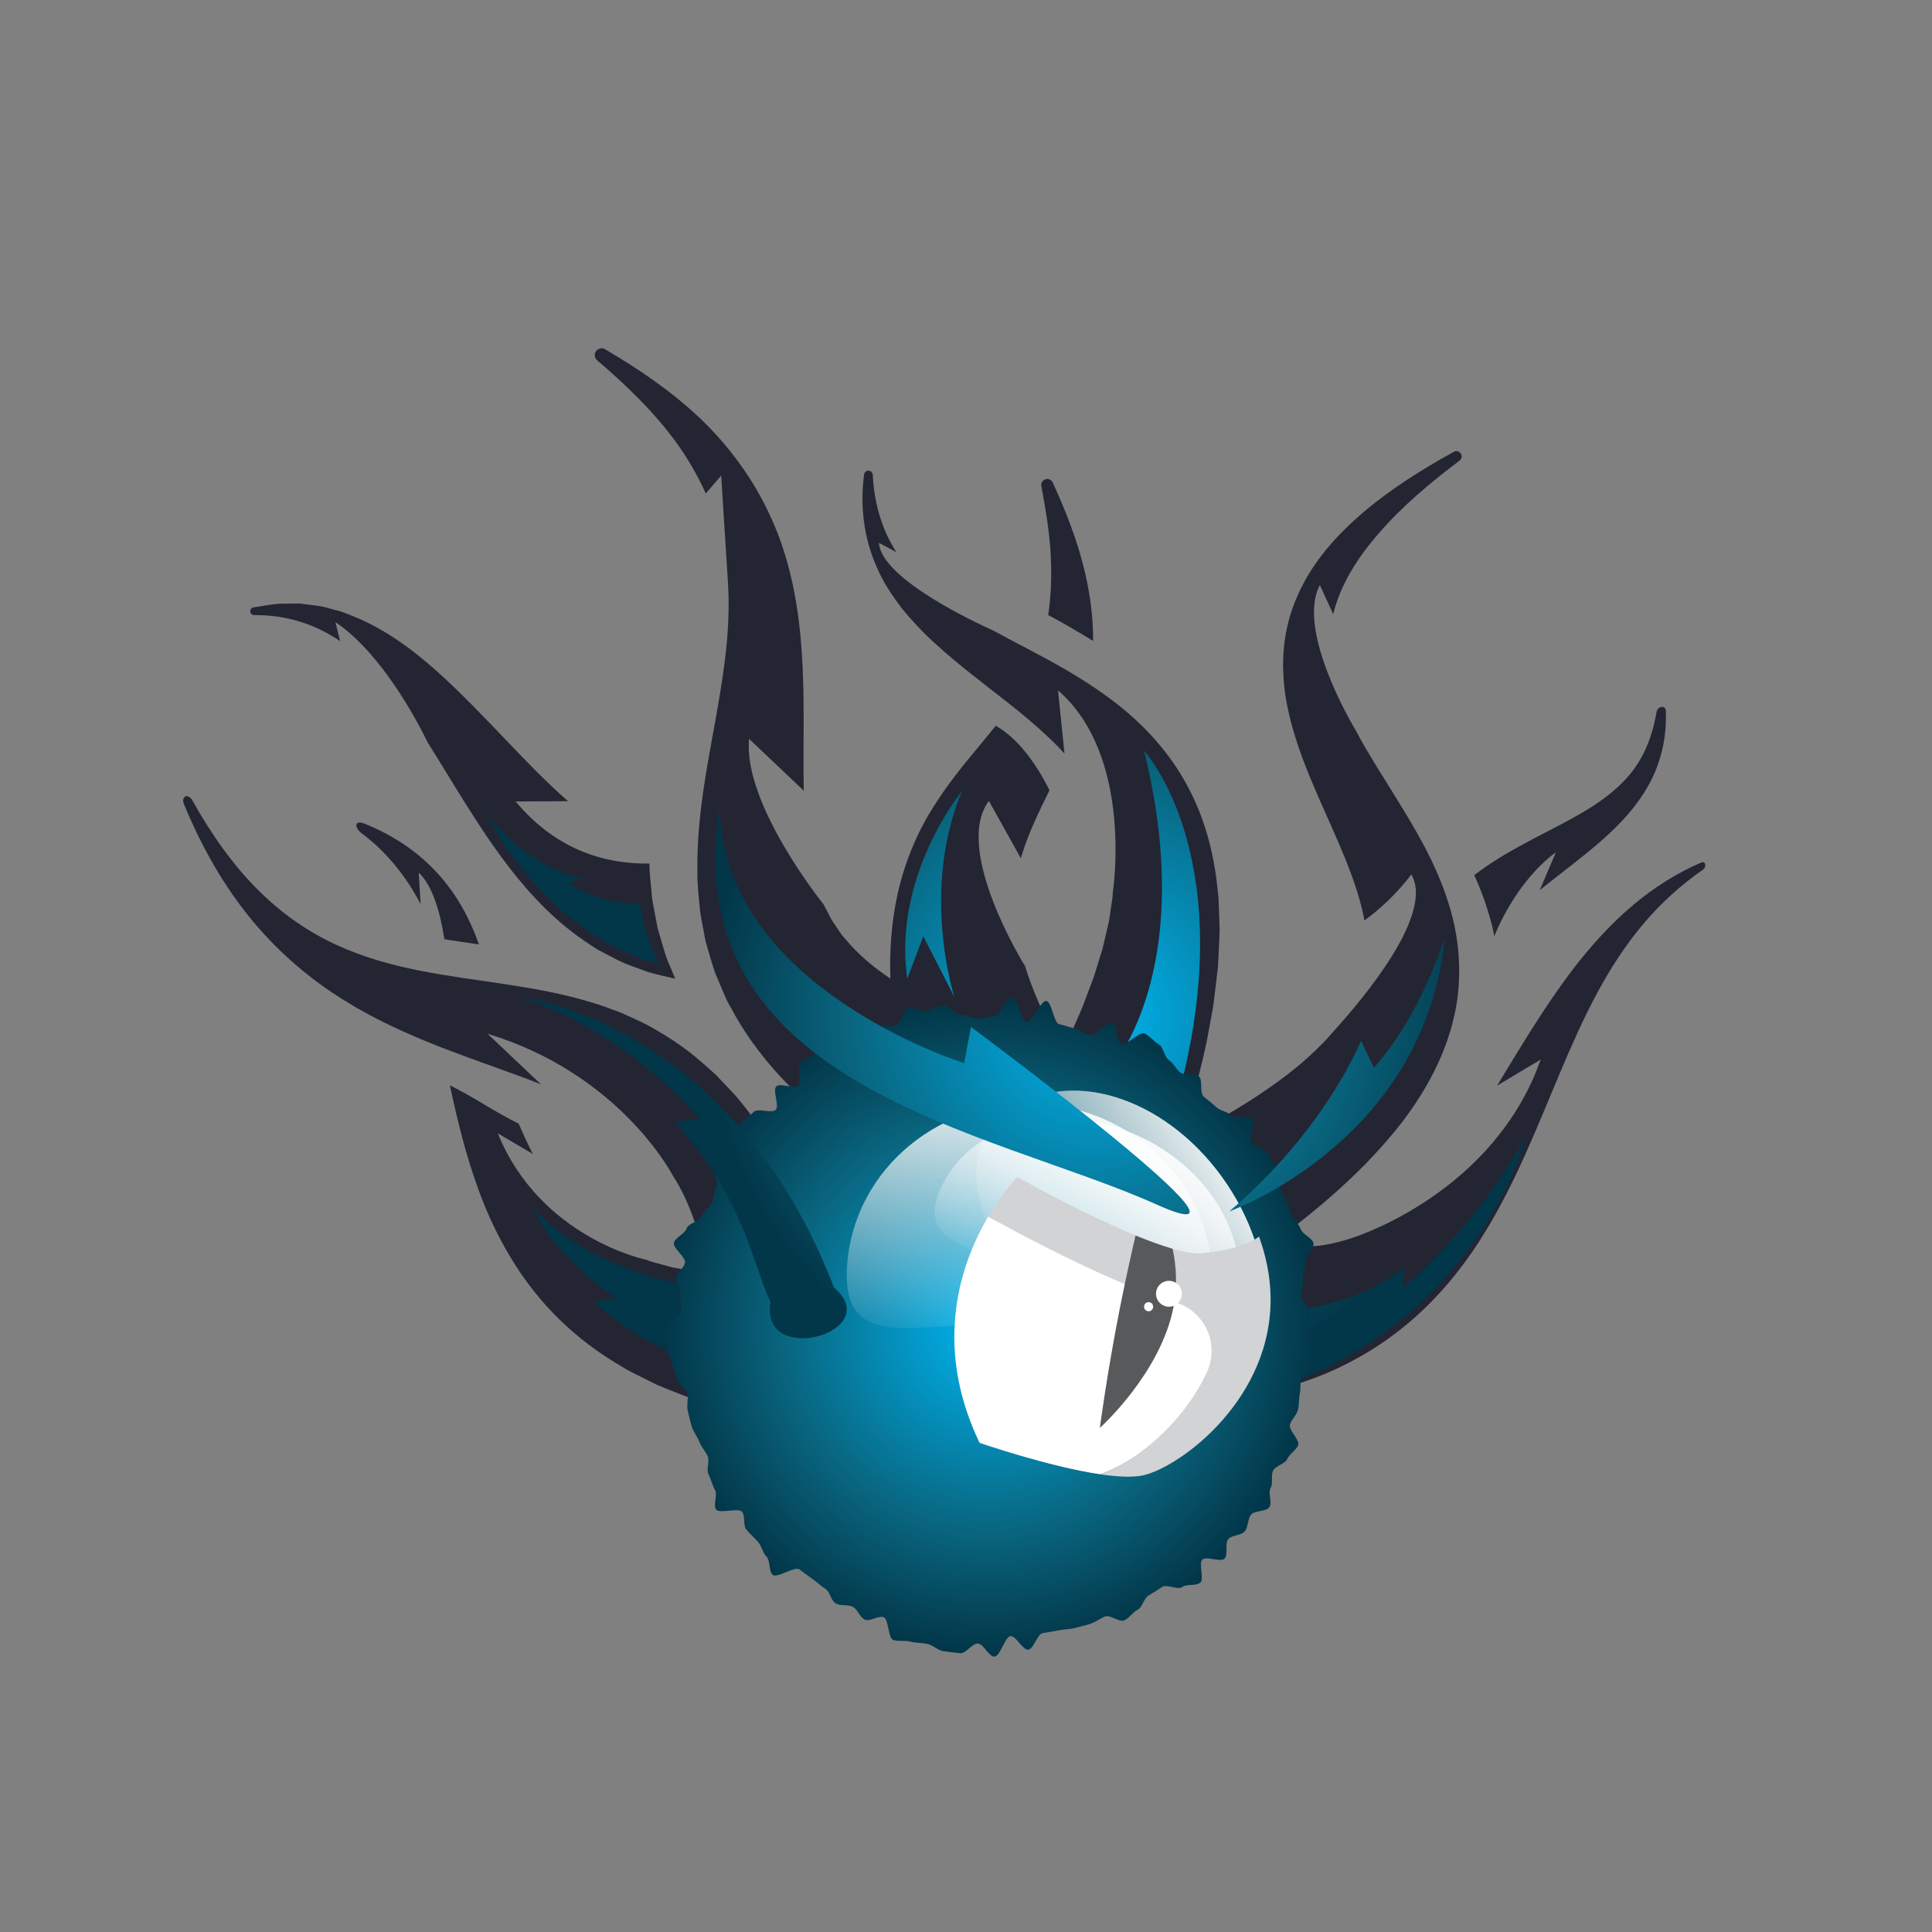 <svg width="94" height="94" viewBox="0 0 94 94" fill="none" xmlns="http://www.w3.org/2000/svg">
<rect x="0" y="0" width="94" height="94" fill="#808080" stroke="none"/>
<path d="M51.129 27.192C51.169 28.124 51.132 29.046 50.999 29.925C51.742 30.313 52.465 30.747 53.185 31.185C53.185 31.046 53.185 30.91 53.181 30.771C53.102 28.091 52.236 25.694 51.218 23.475C51.165 23.356 51.036 23.286 50.9 23.309C50.741 23.339 50.635 23.492 50.664 23.648L50.668 23.657C50.883 24.845 51.092 26.022 51.129 27.192Z" fill="#232533"/>
<path d="M12.369 29.928H12.383C13.918 29.909 15.367 30.379 16.548 31.195L16.319 30.27C18.803 31.928 20.693 35.881 20.809 36.126C20.812 36.13 20.812 36.133 20.812 36.136C20.816 36.139 20.816 36.139 20.816 36.139C22.056 38.093 23.223 40.189 24.798 42.235C25.84 43.578 27.093 44.927 28.771 46.002C28.874 46.068 28.977 46.141 29.083 46.204L29.418 46.383L30.098 46.735C30.555 46.957 31.056 47.116 31.547 47.298C31.974 47.418 32.412 47.521 32.853 47.617L32.532 46.854C32.402 46.582 32.336 46.287 32.243 46.005C32.16 45.72 32.074 45.435 31.994 45.15L31.832 44.294C31.779 44.009 31.719 43.724 31.703 43.442C31.656 42.961 31.603 42.483 31.596 42.016C29.643 42.049 27.149 41.475 25.09 38.995L27.637 38.981C25.564 37.174 23.641 34.816 21.34 32.734C20.133 31.643 18.76 30.618 17.191 29.985C16.995 29.909 16.803 29.826 16.604 29.756L15.994 29.593C15.596 29.467 15.171 29.444 14.764 29.388C14.561 29.351 14.352 29.365 14.147 29.368L13.537 29.375C13.132 29.418 12.731 29.491 12.339 29.55C12.237 29.564 12.164 29.66 12.18 29.766C12.194 29.859 12.277 29.928 12.369 29.928Z" fill="#232533"/>
<path d="M58.152 53.039C58.205 52.81 58.262 52.584 58.318 52.356C58.451 51.812 58.587 51.268 58.703 50.717L58.925 49.527L59.031 48.933L59.107 48.323L59.253 47.103C59.283 46.688 59.296 46.267 59.316 45.853C59.323 45.644 59.34 45.438 59.34 45.226L59.32 44.586C59.296 44.158 59.31 43.743 59.243 43.306C59.084 41.595 58.63 39.814 57.771 38.235C56.925 36.647 55.715 35.334 54.432 34.319C52.412 32.721 50.267 31.739 48.303 30.668C48.297 30.668 48.293 30.665 48.287 30.661C48.277 30.658 48.264 30.651 48.244 30.641C47.647 30.373 42.868 28.181 42.765 26.413L43.614 26.868C42.914 25.787 42.526 24.473 42.464 23.1C42.457 23.001 42.384 22.915 42.278 22.901C42.162 22.885 42.056 22.968 42.042 23.084V23.087C41.843 24.563 42.009 26.155 42.663 27.6C42.964 28.337 43.422 28.99 43.893 29.62C44.394 30.227 44.931 30.8 45.501 31.311C46.639 32.352 47.842 33.248 48.977 34.14C50.011 34.956 50.986 35.781 51.792 36.663L51.477 33.589C55.184 36.806 54.14 43.435 54.14 43.435C54.14 43.724 54.063 44.039 54.027 44.34L53.961 44.791C53.934 44.944 53.891 45.1 53.855 45.252C53.782 45.561 53.719 45.866 53.639 46.171L53.354 47.099L53.211 47.557L53.035 48.021L52.687 48.947C52.538 49.305 52.379 49.666 52.22 50.024C52.104 50.28 51.991 50.532 51.882 50.784L51.812 50.946C51.739 51.115 51.679 51.294 51.636 51.48C51.527 51.941 51.517 52.405 51.593 52.846C51.596 52.853 51.596 52.86 51.6 52.87C51.6 52.866 51.596 52.863 51.596 52.86C51.596 52.853 51.596 52.85 51.593 52.846C51.517 52.608 51.417 52.376 51.298 52.157C51.444 51.407 51.364 50.605 51.019 49.858L51.013 49.852C50.873 49.55 50.737 49.248 50.608 48.947C50.323 48.293 50.064 47.643 49.872 47.003C49.872 47.003 46.334 41.343 48.114 38.968L49.67 41.761C49.693 41.671 49.719 41.581 49.749 41.492C50.048 40.543 50.519 39.545 51.062 38.451C50.89 38.103 50.701 37.761 50.499 37.443C49.988 36.63 49.305 35.798 48.446 35.31C48.204 35.612 47.958 35.917 47.697 36.229C46.934 37.144 46.088 38.162 45.339 39.379C44.583 40.59 43.989 42.046 43.664 43.538C43.365 44.904 43.279 46.28 43.319 47.61C42.464 47.043 41.724 46.406 41.13 45.687L40.965 45.501C40.915 45.435 40.875 45.365 40.829 45.299L40.553 44.891C40.447 44.758 40.391 44.602 40.308 44.456L40.073 44.005C40.073 44.005 36.136 39.127 36.448 35.95L39.108 38.471C39.094 37.94 39.091 37.396 39.094 36.843C39.098 35.002 39.137 33.059 38.958 31.073C38.779 29.093 38.371 27.05 37.516 25.193C36.68 23.332 35.466 21.694 34.06 20.351C32.644 19.012 31.059 17.944 29.438 16.992C29.302 16.912 29.123 16.939 29.017 17.065C28.897 17.204 28.914 17.413 29.056 17.533L29.063 17.539C30.466 18.733 31.776 20.006 32.833 21.432C33.434 22.252 33.938 23.117 34.339 24.012L35.088 23.14L35.427 28.469L35.423 28.463C35.476 29.335 35.45 30.22 35.377 31.109C35.228 32.83 34.889 34.581 34.558 36.431C34.226 38.279 33.901 40.258 33.931 42.437C33.921 42.977 33.987 43.541 34.041 44.102C34.057 44.383 34.117 44.669 34.17 44.954L34.332 45.809C34.412 46.095 34.498 46.38 34.581 46.665C34.674 46.947 34.743 47.239 34.87 47.514L35.221 48.343C35.284 48.482 35.34 48.622 35.407 48.758L35.626 49.149C36.385 50.552 37.357 51.782 38.421 52.856C38.968 53.41 39.542 53.924 40.122 54.402L41.429 55.4C41.87 55.708 42.314 55.99 42.762 56.285C42.987 56.428 43.21 56.58 43.435 56.716L44.115 57.101L45.481 57.864C45.687 57.98 45.926 58.089 46.158 58.169C48.37 58.945 50.794 57.774 51.566 55.562C51.825 54.819 51.868 54.05 51.719 53.331C51.716 53.327 51.716 53.324 51.716 53.317C51.716 53.314 51.716 53.311 51.712 53.307C51.712 53.311 51.716 53.311 51.716 53.314C51.716 53.321 51.716 53.324 51.719 53.331C52.074 54.385 52.949 55.241 54.113 55.519C55.914 55.95 57.721 54.839 58.152 53.039Z" fill="#232533"/>
<path d="M82.788 41.959C81.647 42.45 80.5 43.15 79.422 44.065C78.341 44.977 77.337 46.091 76.434 47.285C75.088 49.073 73.947 51.003 72.84 52.82L74.962 51.55C72.684 58.016 66.025 60.155 65.816 60.218C65.372 60.374 64.918 60.49 64.457 60.57C64.267 60.6 64.082 60.623 63.893 60.636C63.176 60.709 62.45 60.699 61.721 60.649C61.701 60.649 61.684 60.646 61.664 60.649C61.661 60.646 61.661 60.649 61.661 60.649C61.757 60.593 61.847 60.53 61.936 60.464L61.956 60.447C62.354 60.155 62.749 59.857 63.14 59.548C64.277 58.66 65.385 57.698 66.443 56.627C67.146 55.897 67.832 55.131 68.459 54.272C69.086 53.41 69.656 52.468 70.104 51.427C70.548 50.389 70.87 49.248 70.963 48.081C71.059 46.917 70.946 45.756 70.688 44.695C70.154 42.566 69.159 40.845 68.207 39.277C67.421 37.987 66.622 36.779 65.979 35.569V35.566C65.876 35.4 63.034 30.661 64.218 28.469L64.868 29.885C65.196 28.483 66.042 27.136 67.086 25.946C68.217 24.636 69.587 23.485 71.009 22.414L71.013 22.411C71.115 22.334 71.145 22.195 71.082 22.082C71.016 21.96 70.857 21.913 70.734 21.983C69.156 22.858 67.6 23.823 66.191 25.047C65.488 25.66 64.818 26.334 64.234 27.11C63.651 27.882 63.16 28.768 62.838 29.743C62.669 30.224 62.57 30.734 62.493 31.245C62.437 31.759 62.407 32.279 62.44 32.794C62.483 33.822 62.702 34.813 62.987 35.752C63.561 37.625 64.394 39.293 65.083 40.905C65.667 42.248 66.164 43.561 66.386 44.785C67.859 43.707 68.665 42.54 68.665 42.54C69.766 44.41 66.539 48.353 64.901 50.16C64.854 50.21 64.811 50.256 64.772 50.303C64.589 50.522 64.387 50.734 64.171 50.94C64.098 51.016 64.045 51.069 64.022 51.092C64.016 51.095 64.009 51.102 64.005 51.102C63.565 51.533 63.08 51.944 62.57 52.332C61.704 52.989 60.769 53.606 59.787 54.183C59.35 54.441 58.899 54.694 58.444 54.939C58.318 55.008 58.176 55.095 58.053 55.184C56.597 56.255 56.285 58.308 57.357 59.764C58.013 60.659 59.041 61.123 60.072 61.097C58.882 61.823 57.96 63.322 57.847 64.901C57.705 66.907 58.932 68.276 60.587 67.961H60.59C61.472 67.789 62.367 67.577 63.276 67.282C63.707 67.139 64.145 66.98 64.582 66.797C65.949 66.21 67.352 65.382 68.641 64.271C69.931 63.166 71.072 61.8 71.974 60.391C72.883 58.978 73.589 57.549 74.213 56.166C75.453 53.394 76.398 50.757 77.698 48.333C78.345 47.129 79.084 45.985 79.946 44.964C80.808 43.939 81.793 43.047 82.858 42.314C82.931 42.264 82.977 42.165 82.967 42.075C82.957 41.973 82.878 41.92 82.788 41.959Z" fill="#232533"/>
<path d="M23.299 45.949C23.276 45.879 23.253 45.813 23.226 45.743C23.054 45.262 22.835 44.798 22.603 44.35C22.358 43.909 22.099 43.481 21.797 43.1C21.213 42.331 20.54 41.707 19.851 41.22C19.157 40.729 18.451 40.364 17.735 40.072C17.267 39.883 17.178 40.238 17.645 40.583C19.532 41.983 20.464 43.999 20.464 43.999L20.375 42.457C21.048 43.097 21.419 44.387 21.621 45.697C22.175 45.786 22.736 45.866 23.299 45.949Z" fill="#232533"/>
<path d="M40.58 62.646C40.106 61.084 39.529 59.482 38.73 57.834L38.292 56.992C38.146 56.71 38.003 56.434 37.821 56.153L37.304 55.327L37.042 54.916L36.746 54.521C36.349 54 35.964 53.473 35.516 53.019L34.863 52.329C34.641 52.12 34.412 51.921 34.186 51.722C33.281 50.916 32.363 50.349 31.484 49.865C31.046 49.643 30.618 49.454 30.194 49.265C29.786 49.119 29.365 48.95 28.967 48.827C27.365 48.326 25.903 48.088 24.487 47.872C21.674 47.444 19.008 47.182 16.359 45.969C15.042 45.362 13.742 44.493 12.549 43.292C11.348 42.102 10.28 40.593 9.362 38.948L9.358 38.938C9.279 38.799 9.146 38.713 9.037 38.743C8.917 38.779 8.877 38.948 8.947 39.121C9.687 40.915 10.652 42.712 11.885 44.301C13.112 45.896 14.585 47.229 16.084 48.24C17.589 49.262 19.118 49.998 20.603 50.611C22.089 51.228 23.545 51.725 24.954 52.239C25.415 52.409 25.873 52.578 26.32 52.757L23.721 50.296C30.001 52.2 32.575 56.895 32.731 57.187C32.734 57.191 32.734 57.194 32.734 57.197L32.737 57.2C33.178 57.88 33.52 58.626 33.815 59.499C34.067 60.248 34.263 61.07 34.422 61.926L33.994 61.886C33.706 61.843 33.42 61.787 33.132 61.737C32.989 61.711 32.84 61.694 32.701 61.661L32.283 61.545C32.011 61.462 31.713 61.415 31.454 61.296C31.454 61.296 26.304 60.258 24.218 55.141L25.926 56.146C25.684 55.678 25.455 55.181 25.236 54.67C24.089 54.113 23.038 53.367 21.89 52.807C22.242 54.455 22.649 56.163 23.293 57.92C23.926 59.648 24.841 61.425 26.075 62.941C27.302 64.463 28.788 65.647 30.277 66.502C30.651 66.748 31.023 66.9 31.401 67.096L31.965 67.378C32.154 67.461 32.339 67.53 32.525 67.607C32.9 67.752 33.278 67.908 33.653 68.044L34.767 68.389L35.324 68.558L35.874 68.684L36.979 68.94C37.708 69.082 38.428 69.185 39.157 69.308C40.849 69.59 42.212 68.177 42.205 66.147C42.198 64.751 41.542 63.425 40.58 62.646Z" fill="#232533"/>
<path d="M72.704 45.554C72.77 45.382 73.732 42.921 75.701 41.465L74.916 43.312C74.945 43.286 74.979 43.259 75.012 43.233C75.658 42.709 76.355 42.188 77.061 41.618C77.761 41.054 78.481 40.437 79.13 39.708C79.77 38.981 80.344 38.123 80.656 37.214C80.984 36.312 81.084 35.413 81.05 34.581C81.05 34.448 80.941 34.369 80.818 34.398C80.702 34.425 80.616 34.528 80.6 34.637L80.596 34.647C80.463 35.45 80.215 36.242 79.817 36.929C79.429 37.618 78.882 38.186 78.275 38.666C77.048 39.635 75.569 40.275 74.027 41.12C73.277 41.525 72.505 41.986 71.729 42.58C72.074 43.336 72.369 44.145 72.591 45.023C72.634 45.199 72.674 45.372 72.704 45.554Z" fill="#232533"/>
<path d="M63.912 66.274C63.883 66.546 63.339 66.734 63.296 67.003C63.289 67.04 63.286 67.079 63.282 67.116C63.262 67.345 63.292 67.57 63.242 67.799C63.186 68.068 63.219 68.336 63.15 68.598C63.08 68.86 62.845 69.052 62.762 69.311C62.675 69.57 63.256 70.061 63.16 70.313C63.06 70.565 62.742 70.737 62.632 70.983C62.523 71.231 62.065 71.308 61.943 71.55C61.82 71.792 61.956 72.163 61.82 72.398C61.684 72.634 61.909 73.098 61.76 73.327C61.614 73.556 61.021 73.483 60.861 73.705C60.699 73.924 60.736 74.292 60.566 74.504C60.394 74.713 59.943 74.68 59.761 74.882C59.578 75.085 59.77 75.642 59.578 75.834C59.386 76.026 58.706 75.698 58.504 75.88C58.301 76.063 58.606 76.832 58.398 77.005C58.185 77.174 57.741 77.054 57.522 77.214C57.3 77.376 56.776 77.064 56.547 77.21C56.322 77.359 56.116 77.492 55.881 77.628C55.648 77.764 55.595 78.195 55.353 78.318C55.111 78.441 54.952 78.722 54.703 78.835C54.458 78.945 54.017 78.553 53.762 78.65C53.51 78.749 53.311 78.921 53.052 79.004C52.793 79.091 52.551 79.137 52.289 79.21C52.027 79.28 51.772 79.266 51.507 79.323C51.241 79.379 51.002 79.415 50.734 79.459C50.465 79.502 50.296 80.235 50.028 80.264C49.759 80.291 49.441 79.591 49.169 79.605C48.9 79.618 48.658 80.603 48.383 80.603C48.111 80.603 47.849 79.979 47.58 79.966C47.308 79.949 46.993 80.46 46.725 80.434C46.453 80.404 46.164 80.377 45.899 80.337C45.63 80.294 45.388 80.039 45.123 79.983C44.854 79.926 44.563 79.943 44.304 79.873C44.039 79.803 43.72 79.873 43.462 79.79C43.203 79.707 43.246 78.785 42.994 78.686C42.739 78.59 42.328 78.912 42.079 78.802C41.83 78.693 41.73 78.298 41.489 78.175C41.246 78.053 40.898 78.149 40.663 78.013C40.427 77.877 40.388 77.452 40.162 77.306C39.933 77.157 39.754 76.985 39.535 76.826C39.313 76.663 39.108 76.527 38.898 76.358C38.686 76.186 37.798 76.806 37.595 76.623C37.393 76.441 37.483 75.927 37.294 75.735C37.101 75.542 37.055 75.207 36.872 75.008C36.69 74.806 36.484 74.627 36.312 74.418C36.143 74.206 36.269 73.778 36.11 73.559C35.947 73.34 34.986 73.669 34.836 73.44C34.69 73.211 34.926 72.727 34.786 72.491C34.654 72.256 34.594 71.971 34.471 71.729C34.349 71.49 34.541 71.102 34.432 70.853C34.319 70.605 34.123 70.406 34.027 70.153C33.931 69.898 33.745 69.683 33.662 69.424C33.579 69.165 33.533 68.903 33.463 68.638C33.394 68.376 33.5 68.084 33.444 67.816C33.387 67.554 32.966 67.358 32.923 67.089C32.883 66.821 32.717 66.562 32.691 66.29C32.661 66.022 32.362 65.753 32.349 65.481C32.336 65.212 32.309 64.914 32.309 64.642C32.309 64.367 33.105 64.111 33.122 63.84C33.135 63.568 33.075 63.302 33.102 63.034C33.128 62.762 32.846 62.453 32.89 62.185C32.933 61.916 33.271 61.704 33.327 61.439C33.384 61.173 32.721 60.722 32.79 60.464C32.86 60.198 33.321 60.032 33.404 59.774C33.49 59.515 34.04 59.426 34.136 59.174C34.236 58.918 34.528 58.769 34.637 58.52C34.75 58.272 34.72 57.983 34.846 57.744C34.969 57.499 34.637 57.018 34.773 56.783C34.909 56.547 35.635 56.687 35.785 56.458C35.931 56.232 35.47 55.592 35.629 55.373C35.788 55.154 35.864 54.853 36.033 54.641C36.206 54.428 36.491 54.299 36.673 54.097C36.856 53.894 37.549 54.19 37.741 53.997C37.934 53.808 37.572 53.039 37.774 52.856C37.973 52.674 38.603 52.996 38.816 52.827C39.028 52.654 38.756 51.852 38.975 51.689C39.194 51.53 39.462 51.404 39.691 51.258C39.92 51.109 40.563 51.636 40.799 51.5C41.034 51.364 41.167 51.076 41.409 50.953C41.651 50.83 41.611 50.101 41.86 49.988C42.109 49.878 42.49 50.048 42.745 49.951C42.997 49.855 43.329 49.965 43.588 49.878C43.846 49.795 43.942 49.122 44.208 49.053C44.47 48.98 44.831 49.238 45.096 49.182C45.362 49.126 45.624 48.96 45.892 48.917C46.161 48.874 46.509 49.417 46.781 49.388C47.05 49.361 47.322 49.573 47.593 49.56C47.862 49.547 48.111 49.437 48.383 49.437C48.658 49.437 48.96 48.496 49.228 48.512C49.504 48.525 49.686 49.686 49.955 49.716C50.227 49.742 50.641 48.658 50.91 48.701C51.178 48.744 51.268 49.772 51.533 49.829C51.798 49.885 52.034 49.975 52.296 50.044C52.558 50.117 52.76 50.296 53.019 50.379C53.277 50.462 53.838 49.679 54.09 49.779C54.345 49.875 54.302 50.681 54.551 50.79C54.8 50.903 55.456 50.16 55.698 50.283C55.94 50.409 56.136 50.668 56.371 50.804C56.607 50.94 56.643 51.424 56.869 51.573C57.098 51.722 57.214 52.024 57.433 52.187C57.651 52.346 58.116 52.193 58.325 52.362C58.537 52.535 58.355 53.161 58.557 53.344C58.759 53.526 58.975 53.666 59.167 53.858C59.359 54.05 59.717 54.07 59.897 54.272C60.079 54.475 60.769 54.262 60.941 54.471C61.11 54.684 60.725 55.34 60.885 55.559C61.044 55.778 61.475 55.814 61.624 56.043C61.773 56.269 61.896 56.524 62.032 56.76C62.168 56.995 62.039 57.376 62.165 57.618C62.287 57.86 62.44 58.083 62.553 58.331C62.662 58.58 62.728 58.842 62.828 59.097C62.924 59.349 63.199 59.538 63.282 59.8C63.365 60.056 63.836 60.218 63.906 60.48C63.975 60.742 63.451 61.157 63.508 61.425C63.564 61.691 63.355 61.992 63.398 62.261C63.441 62.53 63.269 62.801 63.296 63.074C63.319 63.276 63.554 63.455 63.67 63.647C63.707 63.707 63.733 63.77 63.737 63.836C63.753 64.105 63.72 64.367 63.72 64.642C63.72 64.914 63.839 65.179 63.823 65.451C63.81 65.723 63.939 66.005 63.912 66.274Z" fill="url(#paint0_radial)"/>
<path d="M59.087 68.724C56.027 70.764 53.009 67.789 50.286 63.703C47.564 59.621 46.171 55.977 49.238 53.934C52.299 51.895 56.985 53.546 59.711 57.632C62.433 61.711 62.155 66.678 59.087 68.724Z" fill="url(#paint1_linear)"/>
<path d="M58.945 62.858C58.59 67.537 54.8 64.838 49.908 64.463C45.017 64.091 40.872 66.191 41.22 61.508C41.578 56.829 45.836 53.337 50.727 53.712C55.619 54.083 59.3 58.179 58.945 62.858Z" fill="url(#paint2_linear)"/>
<path d="M59.777 64.446C58.252 67.613 55.904 64.486 52.054 62.629C48.197 60.769 44.287 60.888 45.813 57.721C47.338 54.551 51.702 53.486 55.556 55.347C59.412 57.207 61.303 61.279 59.777 64.446Z" fill="url(#paint3_linear)"/>
<path d="M60.676 62.947C60.513 67.54 55.343 71.178 53.519 71.729C50.989 71.351 47.66 70.2 47.66 70.2C45.654 66.012 46.463 62.467 47.567 60.155C47.733 59.807 47.905 59.485 48.078 59.197C48.966 59.691 52.568 60.845 55.367 61.936C56.819 62.503 58.868 63.252 60.676 62.947Z" fill="white"/>
<path d="M55.599 71.785C55.088 71.894 54.345 71.851 53.52 71.729C54.866 71.321 57.409 69.547 58.709 66.794C59.366 65.401 58.623 63.767 57.141 63.349C57.131 63.345 57.121 63.342 57.111 63.339C56.444 63.15 55.685 62.871 54.896 62.546C52.117 61.405 48.966 59.688 48.078 59.194C48.807 57.963 49.497 57.27 49.497 57.27C49.497 57.27 52.584 59.018 55.251 60.112C55.894 60.377 56.511 60.603 57.054 60.759C57.622 60.921 58.106 61.004 58.461 60.974C60.57 60.795 61.256 60.162 61.256 60.162C61.601 61.117 61.777 62.029 61.813 62.891C62.025 68.038 57.373 71.41 55.599 71.785Z" fill="#D1D3D4"/>
<path d="M57.091 63.617C56.454 66.841 53.513 69.474 53.513 69.474C53.513 69.474 53.848 66.884 54.484 63.66C54.75 62.321 55.022 61.09 55.25 60.112C55.894 60.377 56.511 60.603 57.054 60.759C57.233 61.598 57.296 62.573 57.091 63.617Z" fill="#58595B"/>
<path d="M56.875 63.578C57.223 63.578 57.505 63.295 57.505 62.947C57.505 62.599 57.223 62.317 56.875 62.317C56.528 62.317 56.245 62.599 56.245 62.947C56.245 63.295 56.528 63.578 56.875 63.578Z" fill="white"/>
<path d="M55.884 63.8C56.007 63.8 56.106 63.7 56.106 63.578C56.106 63.455 56.007 63.355 55.884 63.355C55.761 63.355 55.662 63.455 55.662 63.578C55.662 63.7 55.761 63.8 55.884 63.8Z" fill="white"/>
<path d="M46.907 51.725L47.242 49.965C47.242 49.965 62.875 61.565 56.246 58.593C48.114 54.949 32.853 52.853 35.012 39.25C35.095 48.051 46.907 51.725 46.907 51.725ZM59.81 58.941C59.81 58.941 69.361 55.552 70.303 45.554C70.303 45.554 69.235 49.252 66.847 51.954L66.221 50.635C66.217 50.638 64.523 54.932 59.81 58.941ZM55.662 36.518C57.556 44.161 55.934 48.734 54.873 50.704C55.164 50.528 55.529 50.197 55.698 50.283C55.941 50.409 56.136 50.668 56.372 50.804C56.607 50.94 56.644 51.424 56.869 51.573C57.098 51.722 57.214 52.024 57.433 52.187C57.479 52.22 57.535 52.239 57.599 52.249C60.165 41.392 55.662 36.518 55.662 36.518ZM23.575 39.472C23.575 39.472 26.423 45.441 32.077 46.907C32.077 46.907 31.325 45.524 31.136 43.976C31.136 43.976 29.103 43.979 27.66 42.984L28.35 42.742C28.35 42.739 25.753 42.341 23.575 39.472ZM68.29 62.636V61.694C66.728 62.921 64.901 63.435 63.67 63.647C63.707 63.707 63.733 63.77 63.737 63.836C63.753 64.105 63.72 64.367 63.72 64.642C63.72 64.914 63.84 65.179 63.823 65.451C63.81 65.723 63.939 66.005 63.913 66.273C63.883 66.546 63.339 66.734 63.296 67.003C63.289 67.04 63.286 67.079 63.282 67.116C72.183 63.379 74.163 55.582 74.226 55.324C71.712 59.843 68.29 62.636 68.29 62.636ZM34.047 54.448L32.853 54.574C36.226 58.471 36.478 61.084 37.483 63.352C36.969 66.562 43.127 64.805 40.58 62.646C35.549 49.606 25.293 48.512 25.293 48.512C30.655 50.243 34.047 54.448 34.047 54.448ZM46.804 38.491C46.804 38.491 43.422 42.59 44.142 47.617L44.921 45.554L46.436 48.512C46.433 48.512 44.762 43.342 46.804 38.491ZM33.102 63.034C33.122 62.845 32.989 62.639 32.926 62.44C27.939 61.293 26.022 58.865 25.886 58.686C27.183 61.425 29.942 63.117 29.942 63.117L28.937 63.352C30.078 64.45 31.328 65.183 32.396 65.66C32.369 65.6 32.353 65.541 32.349 65.481C32.336 65.212 32.309 64.914 32.309 64.642C32.309 64.367 33.105 64.111 33.122 63.84C33.135 63.568 33.075 63.302 33.102 63.034Z" fill="url(#paint4_radial)"/>
<defs>
<radialGradient id="paint0_radial" cx="0" cy="0" r="1" gradientUnits="userSpaceOnUse" gradientTransform="translate(48.114 64.559) scale(15.925)">
<stop stop-color="#00B5F1"/>
<stop offset="0.622" stop-color="#096680"/>
<stop offset="0.944" stop-color="#043D50"/>
<stop offset="1" stop-color="#023649"/>
</radialGradient>
<linearGradient id="paint1_linear" x1="60.902" y1="56.843" x2="49.585" y2="64.383" gradientUnits="userSpaceOnUse">
<stop stop-color="white"/>
<stop offset="1" stop-color="white" stop-opacity="0"/>
</linearGradient>
<linearGradient id="paint2_linear" x1="50.825" y1="52.307" x2="49.777" y2="66.096" gradientUnits="userSpaceOnUse">
<stop stop-color="white"/>
<stop offset="1" stop-color="white" stop-opacity="0"/>
</linearGradient>
<linearGradient id="paint3_linear" x1="56.038" y1="54.373" x2="51.541" y2="63.707" gradientUnits="userSpaceOnUse">
<stop stop-color="white"/>
<stop offset="1" stop-color="white" stop-opacity="0"/>
</linearGradient>
<radialGradient id="paint4_radial" cx="0" cy="0" r="1" gradientUnits="userSpaceOnUse" gradientTransform="translate(53.237 49.389) scale(18.934)">
<stop stop-color="#00B5F1"/>
<stop offset="0.622" stop-color="#096680"/>
<stop offset="0.944" stop-color="#043D50"/>
<stop offset="1" stop-color="#023649"/>
</radialGradient>
</defs>
</svg>
